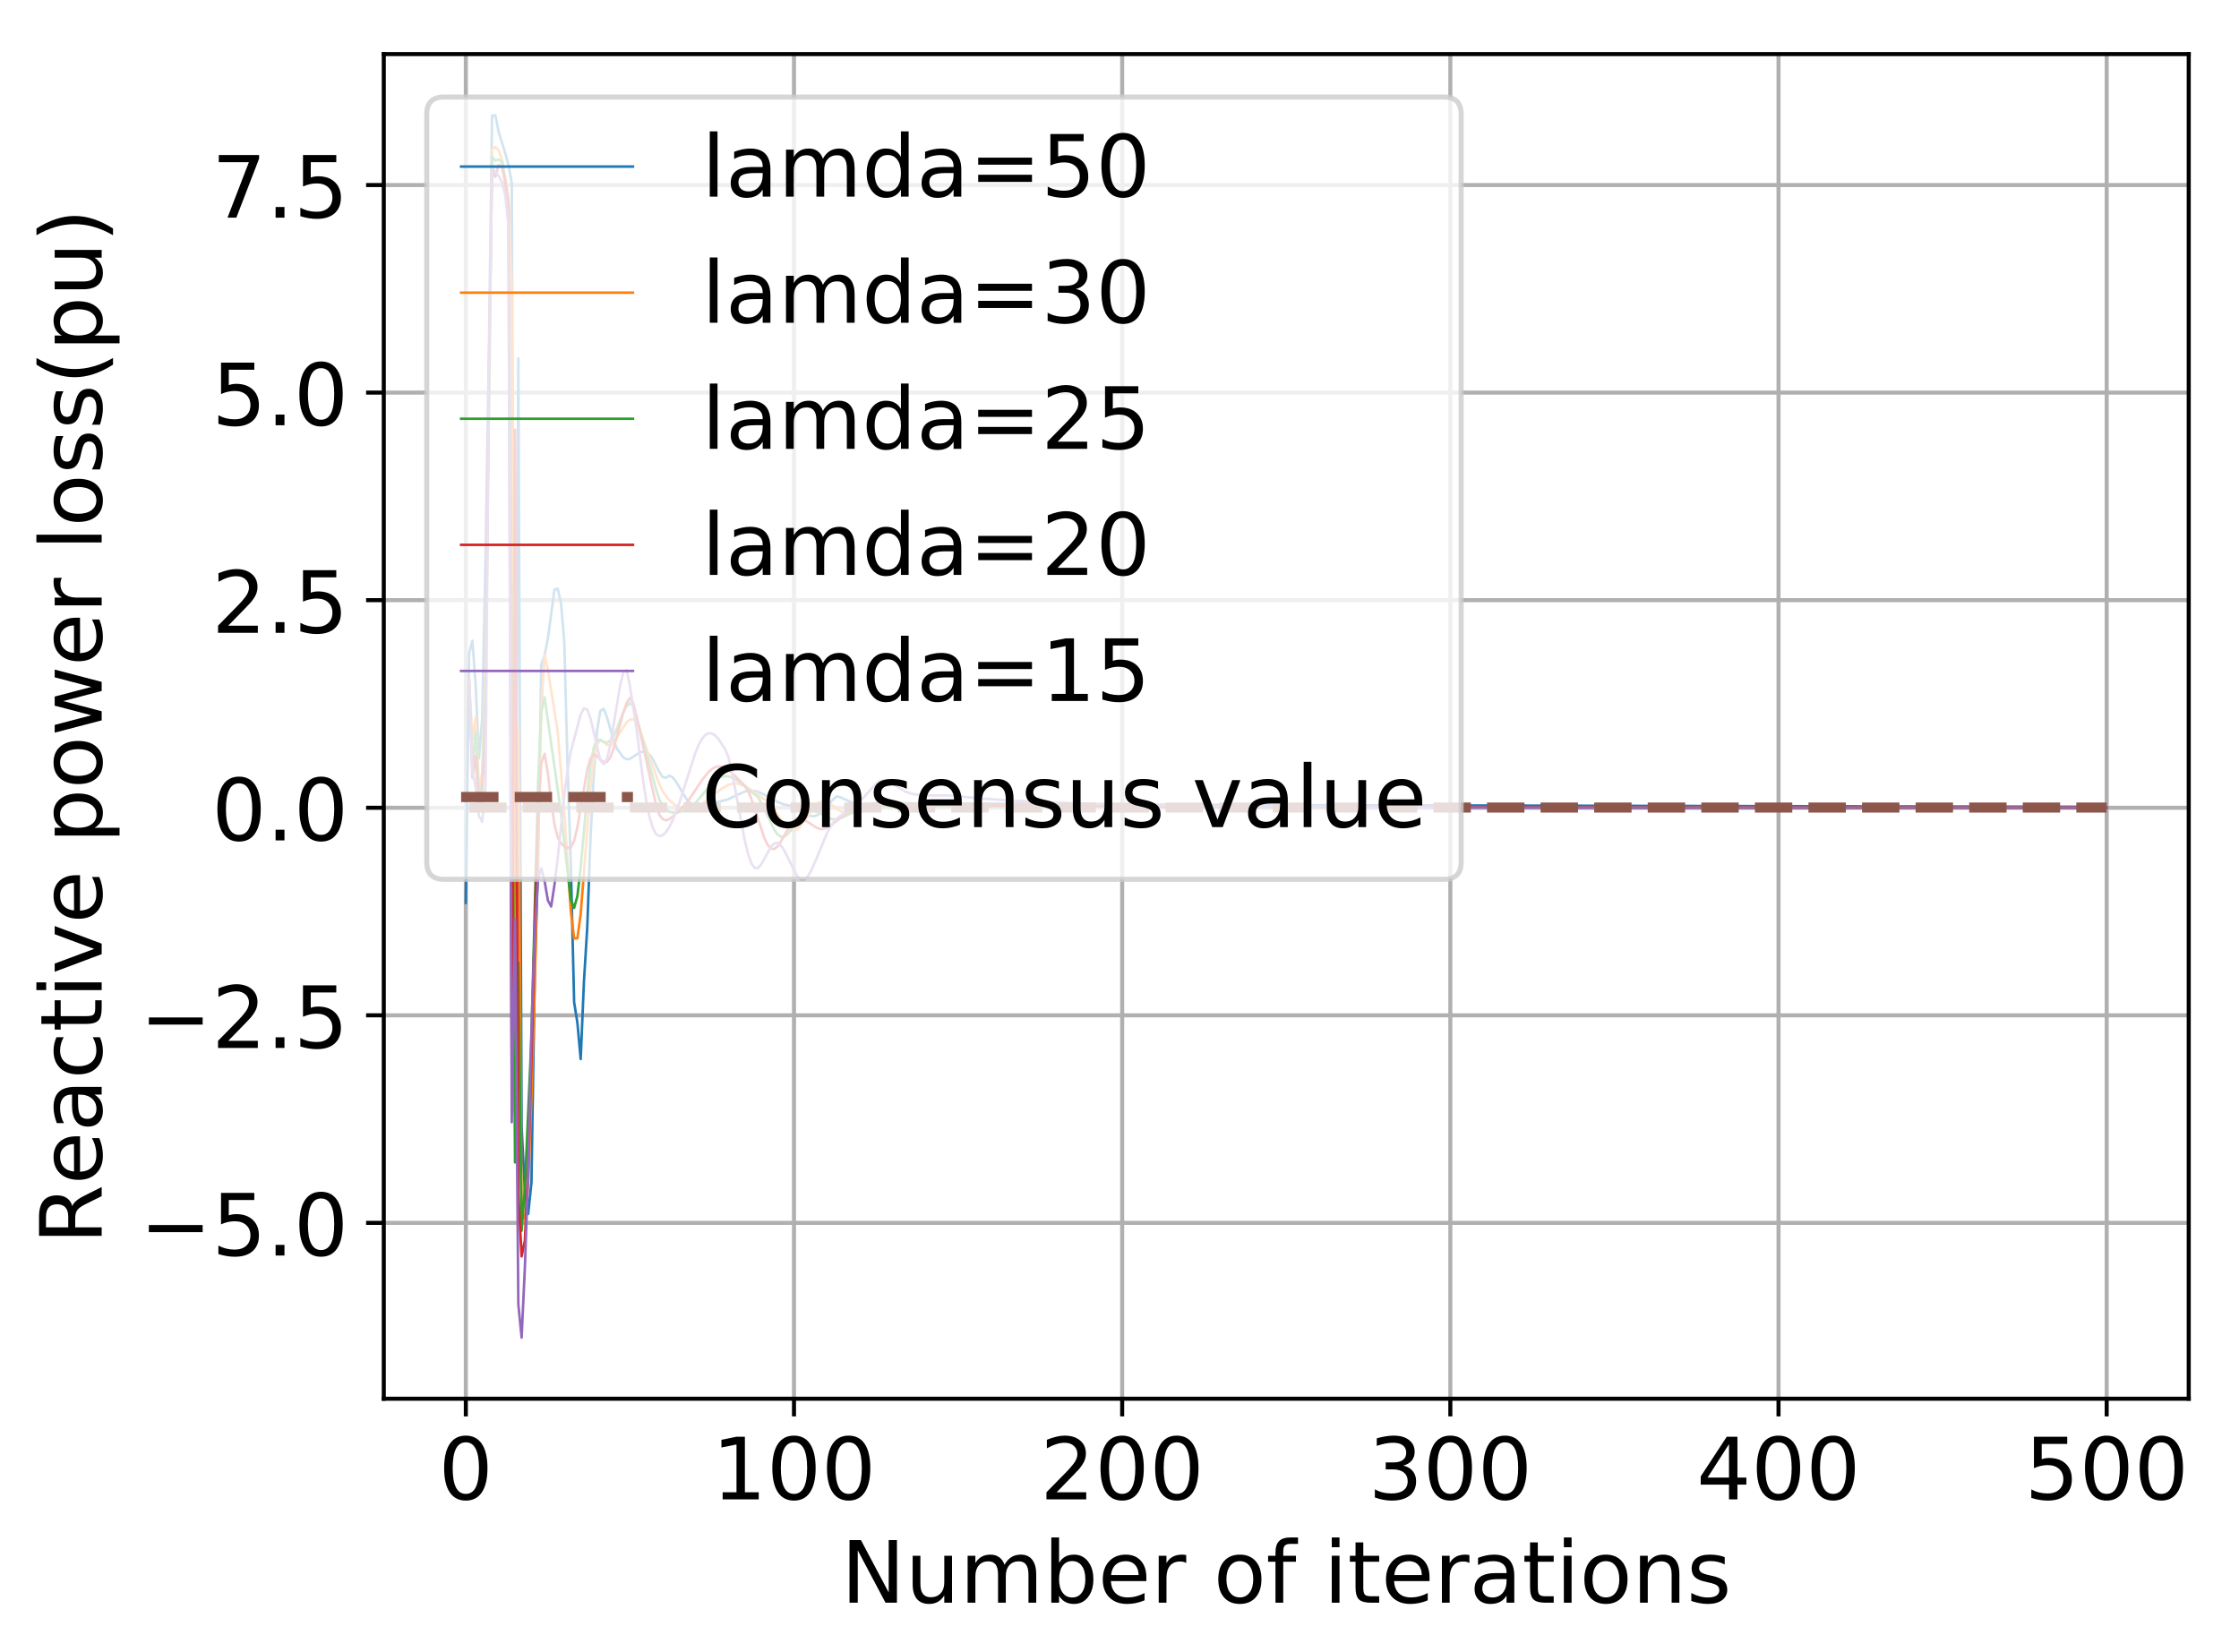 <?xml version="1.0" encoding="utf-8" standalone="no"?>
<!DOCTYPE svg PUBLIC "-//W3C//DTD SVG 1.1//EN"
  "http://www.w3.org/Graphics/SVG/1.1/DTD/svg11.dtd">
<!-- Created with matplotlib (http://matplotlib.org/) -->
<svg height="327pt" version="1.1" viewBox="0 0 443 327" width="443pt" xmlns="http://www.w3.org/2000/svg" xmlns:xlink="http://www.w3.org/1999/xlink">
 <defs>
  <style type="text/css">
*{stroke-linecap:butt;stroke-linejoin:round;}
  </style>
 </defs>
 <g id="figure_1">
  <g id="patch_1">
   <path d="M 0 327.918 
L 443.754 327.918 
L 443.754 0 
L 0 0 
z
" style="fill:#ffffff;"/>
  </g>
  <g id="axes_1">
   <g id="patch_2">
    <path d="M 75.934 276.812 
L 433.054 276.812 
L 433.054 10.7 
L 75.934 10.7 
z
" style="fill:#ffffff;"/>
   </g>
   <g id="matplotlib.axis_1">
    <g id="xtick_1">
     <g id="line2d_1">
      <path clip-path="url(#p18cb049645)" d="M 92.166 276.812 
L 92.166 10.7 
" style="fill:none;stroke:#b0b0b0;stroke-linecap:square;stroke-width:0.8;"/>
     </g>
     <g id="line2d_2">
      <defs>
       <path d="M 0 0 
L 0 3.5 
" id="mfa9dd28d68" style="stroke:#000000;stroke-width:0.8;"/>
      </defs>
      <g>
       <use style="stroke:#000000;stroke-width:0.8;" x="92.166" xlink:href="#mfa9dd28d68" y="276.812"/>
      </g>
     </g>
     <g id="text_1">
      <!-- 0 -->
      <defs>
       <path d="M 31.781 66.406 
Q 24.172 66.406 20.328 58.906 
Q 16.5 51.422 16.5 36.375 
Q 16.5 21.391 20.328 13.891 
Q 24.172 6.391 31.781 6.391 
Q 39.453 6.391 43.281 13.891 
Q 47.125 21.391 47.125 36.375 
Q 47.125 51.422 43.281 58.906 
Q 39.453 66.406 31.781 66.406 
z
M 31.781 74.219 
Q 44.047 74.219 50.516 64.516 
Q 56.984 54.828 56.984 36.375 
Q 56.984 17.969 50.516 8.266 
Q 44.047 -1.422 31.781 -1.422 
Q 19.531 -1.422 13.062 8.266 
Q 6.594 17.969 6.594 36.375 
Q 6.594 54.828 13.062 64.516 
Q 19.531 74.219 31.781 74.219 
z
" id="DejaVuSans-30"/>
      </defs>
      <g transform="translate(86.758 296.729)scale(0.17 -0.17)">
       <use xlink:href="#DejaVuSans-30"/>
      </g>
     </g>
    </g>
    <g id="xtick_2">
     <g id="line2d_3">
      <path clip-path="url(#p18cb049645)" d="M 157.097 276.812 
L 157.097 10.7 
" style="fill:none;stroke:#b0b0b0;stroke-linecap:square;stroke-width:0.8;"/>
     </g>
     <g id="line2d_4">
      <g>
       <use style="stroke:#000000;stroke-width:0.8;" x="157.097" xlink:href="#mfa9dd28d68" y="276.812"/>
      </g>
     </g>
     <g id="text_2">
      <!-- 100 -->
      <defs>
       <path d="M 12.406 8.297 
L 28.516 8.297 
L 28.516 63.922 
L 10.984 60.406 
L 10.984 69.391 
L 28.422 72.906 
L 38.281 72.906 
L 38.281 8.297 
L 54.391 8.297 
L 54.391 0 
L 12.406 0 
z
" id="DejaVuSans-31"/>
      </defs>
      <g transform="translate(140.873 296.729)scale(0.17 -0.17)">
       <use xlink:href="#DejaVuSans-31"/>
       <use x="63.623" xlink:href="#DejaVuSans-30"/>
       <use x="127.246" xlink:href="#DejaVuSans-30"/>
      </g>
     </g>
    </g>
    <g id="xtick_3">
     <g id="line2d_5">
      <path clip-path="url(#p18cb049645)" d="M 222.028 276.812 
L 222.028 10.7 
" style="fill:none;stroke:#b0b0b0;stroke-linecap:square;stroke-width:0.8;"/>
     </g>
     <g id="line2d_6">
      <g>
       <use style="stroke:#000000;stroke-width:0.8;" x="222.028" xlink:href="#mfa9dd28d68" y="276.812"/>
      </g>
     </g>
     <g id="text_3">
      <!-- 200 -->
      <defs>
       <path d="M 19.188 8.297 
L 53.609 8.297 
L 53.609 0 
L 7.328 0 
L 7.328 8.297 
Q 12.938 14.109 22.625 23.891 
Q 32.328 33.688 34.812 36.531 
Q 39.547 41.844 41.422 45.531 
Q 43.312 49.219 43.312 52.781 
Q 43.312 58.594 39.234 62.25 
Q 35.156 65.922 28.609 65.922 
Q 23.969 65.922 18.812 64.312 
Q 13.672 62.703 7.812 59.422 
L 7.812 69.391 
Q 13.766 71.781 18.938 73 
Q 24.125 74.219 28.422 74.219 
Q 39.75 74.219 46.484 68.547 
Q 53.219 62.891 53.219 53.422 
Q 53.219 48.922 51.531 44.891 
Q 49.859 40.875 45.406 35.406 
Q 44.188 33.984 37.641 27.219 
Q 31.109 20.453 19.188 8.297 
z
" id="DejaVuSans-32"/>
      </defs>
      <g transform="translate(205.804 296.729)scale(0.17 -0.17)">
       <use xlink:href="#DejaVuSans-32"/>
       <use x="63.623" xlink:href="#DejaVuSans-30"/>
       <use x="127.246" xlink:href="#DejaVuSans-30"/>
      </g>
     </g>
    </g>
    <g id="xtick_4">
     <g id="line2d_7">
      <path clip-path="url(#p18cb049645)" d="M 286.959 276.812 
L 286.959 10.7 
" style="fill:none;stroke:#b0b0b0;stroke-linecap:square;stroke-width:0.8;"/>
     </g>
     <g id="line2d_8">
      <g>
       <use style="stroke:#000000;stroke-width:0.8;" x="286.959" xlink:href="#mfa9dd28d68" y="276.812"/>
      </g>
     </g>
     <g id="text_4">
      <!-- 300 -->
      <defs>
       <path d="M 40.578 39.312 
Q 47.656 37.797 51.625 33 
Q 55.609 28.219 55.609 21.188 
Q 55.609 10.406 48.188 4.484 
Q 40.766 -1.422 27.094 -1.422 
Q 22.516 -1.422 17.656 -0.516 
Q 12.797 0.391 7.625 2.203 
L 7.625 11.719 
Q 11.719 9.328 16.594 8.109 
Q 21.484 6.891 26.812 6.891 
Q 36.078 6.891 40.938 10.547 
Q 45.797 14.203 45.797 21.188 
Q 45.797 27.641 41.281 31.266 
Q 36.766 34.906 28.719 34.906 
L 20.219 34.906 
L 20.219 43.016 
L 29.109 43.016 
Q 36.375 43.016 40.234 45.922 
Q 44.094 48.828 44.094 54.297 
Q 44.094 59.906 40.109 62.906 
Q 36.141 65.922 28.719 65.922 
Q 24.656 65.922 20.016 65.031 
Q 15.375 64.156 9.812 62.312 
L 9.812 71.094 
Q 15.438 72.656 20.344 73.438 
Q 25.25 74.219 29.594 74.219 
Q 40.828 74.219 47.359 69.109 
Q 53.906 64.016 53.906 55.328 
Q 53.906 49.266 50.438 45.094 
Q 46.969 40.922 40.578 39.312 
z
" id="DejaVuSans-33"/>
      </defs>
      <g transform="translate(270.735 296.729)scale(0.17 -0.17)">
       <use xlink:href="#DejaVuSans-33"/>
       <use x="63.623" xlink:href="#DejaVuSans-30"/>
       <use x="127.246" xlink:href="#DejaVuSans-30"/>
      </g>
     </g>
    </g>
    <g id="xtick_5">
     <g id="line2d_9">
      <path clip-path="url(#p18cb049645)" d="M 351.89 276.812 
L 351.89 10.7 
" style="fill:none;stroke:#b0b0b0;stroke-linecap:square;stroke-width:0.8;"/>
     </g>
     <g id="line2d_10">
      <g>
       <use style="stroke:#000000;stroke-width:0.8;" x="351.89" xlink:href="#mfa9dd28d68" y="276.812"/>
      </g>
     </g>
     <g id="text_5">
      <!-- 400 -->
      <defs>
       <path d="M 37.797 64.312 
L 12.891 25.391 
L 37.797 25.391 
z
M 35.203 72.906 
L 47.609 72.906 
L 47.609 25.391 
L 58.016 25.391 
L 58.016 17.188 
L 47.609 17.188 
L 47.609 0 
L 37.797 0 
L 37.797 17.188 
L 4.891 17.188 
L 4.891 26.703 
z
" id="DejaVuSans-34"/>
      </defs>
      <g transform="translate(335.666 296.729)scale(0.17 -0.17)">
       <use xlink:href="#DejaVuSans-34"/>
       <use x="63.623" xlink:href="#DejaVuSans-30"/>
       <use x="127.246" xlink:href="#DejaVuSans-30"/>
      </g>
     </g>
    </g>
    <g id="xtick_6">
     <g id="line2d_11">
      <path clip-path="url(#p18cb049645)" d="M 416.821 276.812 
L 416.821 10.7 
" style="fill:none;stroke:#b0b0b0;stroke-linecap:square;stroke-width:0.8;"/>
     </g>
     <g id="line2d_12">
      <g>
       <use style="stroke:#000000;stroke-width:0.8;" x="416.821" xlink:href="#mfa9dd28d68" y="276.812"/>
      </g>
     </g>
     <g id="text_6">
      <!-- 500 -->
      <defs>
       <path d="M 10.797 72.906 
L 49.516 72.906 
L 49.516 64.594 
L 19.828 64.594 
L 19.828 46.734 
Q 21.969 47.469 24.109 47.828 
Q 26.266 48.188 28.422 48.188 
Q 40.625 48.188 47.75 41.5 
Q 54.891 34.812 54.891 23.391 
Q 54.891 11.625 47.562 5.094 
Q 40.234 -1.422 26.906 -1.422 
Q 22.312 -1.422 17.547 -0.641 
Q 12.797 0.141 7.719 1.703 
L 7.719 11.625 
Q 12.109 9.234 16.797 8.062 
Q 21.484 6.891 26.703 6.891 
Q 35.156 6.891 40.078 11.328 
Q 45.016 15.766 45.016 23.391 
Q 45.016 31 40.078 35.438 
Q 35.156 39.891 26.703 39.891 
Q 22.75 39.891 18.812 39.016 
Q 14.891 38.141 10.797 36.281 
z
" id="DejaVuSans-35"/>
      </defs>
      <g transform="translate(400.596 296.729)scale(0.17 -0.17)">
       <use xlink:href="#DejaVuSans-35"/>
       <use x="63.623" xlink:href="#DejaVuSans-30"/>
       <use x="127.246" xlink:href="#DejaVuSans-30"/>
      </g>
     </g>
    </g>
    <g id="text_7">
     <!-- Number of iterations -->
     <defs>
      <path d="M 9.812 72.906 
L 23.094 72.906 
L 55.422 11.922 
L 55.422 72.906 
L 64.984 72.906 
L 64.984 0 
L 51.703 0 
L 19.391 60.984 
L 19.391 0 
L 9.812 0 
z
" id="DejaVuSans-4e"/>
      <path d="M 8.5 21.578 
L 8.5 54.688 
L 17.484 54.688 
L 17.484 21.922 
Q 17.484 14.156 20.5 10.266 
Q 23.531 6.391 29.594 6.391 
Q 36.859 6.391 41.078 11.031 
Q 45.312 15.672 45.312 23.688 
L 45.312 54.688 
L 54.297 54.688 
L 54.297 0 
L 45.312 0 
L 45.312 8.406 
Q 42.047 3.422 37.719 1 
Q 33.406 -1.422 27.688 -1.422 
Q 18.266 -1.422 13.375 4.438 
Q 8.5 10.297 8.5 21.578 
z
M 31.109 56 
z
" id="DejaVuSans-75"/>
      <path d="M 52 44.188 
Q 55.375 50.25 60.062 53.125 
Q 64.75 56 71.094 56 
Q 79.641 56 84.281 50.016 
Q 88.922 44.047 88.922 33.016 
L 88.922 0 
L 79.891 0 
L 79.891 32.719 
Q 79.891 40.578 77.094 44.375 
Q 74.312 48.188 68.609 48.188 
Q 61.625 48.188 57.562 43.547 
Q 53.516 38.922 53.516 30.906 
L 53.516 0 
L 44.484 0 
L 44.484 32.719 
Q 44.484 40.625 41.703 44.406 
Q 38.922 48.188 33.109 48.188 
Q 26.219 48.188 22.156 43.531 
Q 18.109 38.875 18.109 30.906 
L 18.109 0 
L 9.078 0 
L 9.078 54.688 
L 18.109 54.688 
L 18.109 46.188 
Q 21.188 51.219 25.484 53.609 
Q 29.781 56 35.688 56 
Q 41.656 56 45.828 52.969 
Q 50 49.953 52 44.188 
z
" id="DejaVuSans-6d"/>
      <path d="M 48.688 27.297 
Q 48.688 37.203 44.609 42.844 
Q 40.531 48.484 33.406 48.484 
Q 26.266 48.484 22.188 42.844 
Q 18.109 37.203 18.109 27.297 
Q 18.109 17.391 22.188 11.75 
Q 26.266 6.109 33.406 6.109 
Q 40.531 6.109 44.609 11.75 
Q 48.688 17.391 48.688 27.297 
z
M 18.109 46.391 
Q 20.953 51.266 25.266 53.625 
Q 29.594 56 35.594 56 
Q 45.562 56 51.781 48.094 
Q 58.016 40.188 58.016 27.297 
Q 58.016 14.406 51.781 6.484 
Q 45.562 -1.422 35.594 -1.422 
Q 29.594 -1.422 25.266 0.953 
Q 20.953 3.328 18.109 8.203 
L 18.109 0 
L 9.078 0 
L 9.078 75.984 
L 18.109 75.984 
z
" id="DejaVuSans-62"/>
      <path d="M 56.203 29.594 
L 56.203 25.203 
L 14.891 25.203 
Q 15.484 15.922 20.484 11.062 
Q 25.484 6.203 34.422 6.203 
Q 39.594 6.203 44.453 7.469 
Q 49.312 8.734 54.109 11.281 
L 54.109 2.781 
Q 49.266 0.734 44.188 -0.344 
Q 39.109 -1.422 33.891 -1.422 
Q 20.797 -1.422 13.156 6.188 
Q 5.516 13.812 5.516 26.812 
Q 5.516 40.234 12.766 48.109 
Q 20.016 56 32.328 56 
Q 43.359 56 49.781 48.891 
Q 56.203 41.797 56.203 29.594 
z
M 47.219 32.234 
Q 47.125 39.594 43.094 43.984 
Q 39.062 48.391 32.422 48.391 
Q 24.906 48.391 20.391 44.141 
Q 15.875 39.891 15.188 32.172 
z
" id="DejaVuSans-65"/>
      <path d="M 41.109 46.297 
Q 39.594 47.172 37.812 47.578 
Q 36.031 48 33.891 48 
Q 26.266 48 22.188 43.047 
Q 18.109 38.094 18.109 28.812 
L 18.109 0 
L 9.078 0 
L 9.078 54.688 
L 18.109 54.688 
L 18.109 46.188 
Q 20.953 51.172 25.484 53.578 
Q 30.031 56 36.531 56 
Q 37.453 56 38.578 55.875 
Q 39.703 55.766 41.062 55.516 
z
" id="DejaVuSans-72"/>
      <path id="DejaVuSans-20"/>
      <path d="M 30.609 48.391 
Q 23.391 48.391 19.188 42.75 
Q 14.984 37.109 14.984 27.297 
Q 14.984 17.484 19.156 11.844 
Q 23.344 6.203 30.609 6.203 
Q 37.797 6.203 41.984 11.859 
Q 46.188 17.531 46.188 27.297 
Q 46.188 37.016 41.984 42.703 
Q 37.797 48.391 30.609 48.391 
z
M 30.609 56 
Q 42.328 56 49.016 48.375 
Q 55.719 40.766 55.719 27.297 
Q 55.719 13.875 49.016 6.219 
Q 42.328 -1.422 30.609 -1.422 
Q 18.844 -1.422 12.172 6.219 
Q 5.516 13.875 5.516 27.297 
Q 5.516 40.766 12.172 48.375 
Q 18.844 56 30.609 56 
z
" id="DejaVuSans-6f"/>
      <path d="M 37.109 75.984 
L 37.109 68.5 
L 28.516 68.5 
Q 23.688 68.5 21.797 66.547 
Q 19.922 64.594 19.922 59.516 
L 19.922 54.688 
L 34.719 54.688 
L 34.719 47.703 
L 19.922 47.703 
L 19.922 0 
L 10.891 0 
L 10.891 47.703 
L 2.297 47.703 
L 2.297 54.688 
L 10.891 54.688 
L 10.891 58.5 
Q 10.891 67.625 15.141 71.797 
Q 19.391 75.984 28.609 75.984 
z
" id="DejaVuSans-66"/>
      <path d="M 9.422 54.688 
L 18.406 54.688 
L 18.406 0 
L 9.422 0 
z
M 9.422 75.984 
L 18.406 75.984 
L 18.406 64.594 
L 9.422 64.594 
z
" id="DejaVuSans-69"/>
      <path d="M 18.312 70.219 
L 18.312 54.688 
L 36.812 54.688 
L 36.812 47.703 
L 18.312 47.703 
L 18.312 18.016 
Q 18.312 11.328 20.141 9.422 
Q 21.969 7.516 27.594 7.516 
L 36.812 7.516 
L 36.812 0 
L 27.594 0 
Q 17.188 0 13.234 3.875 
Q 9.281 7.766 9.281 18.016 
L 9.281 47.703 
L 2.688 47.703 
L 2.688 54.688 
L 9.281 54.688 
L 9.281 70.219 
z
" id="DejaVuSans-74"/>
      <path d="M 34.281 27.484 
Q 23.391 27.484 19.188 25 
Q 14.984 22.516 14.984 16.5 
Q 14.984 11.719 18.141 8.906 
Q 21.297 6.109 26.703 6.109 
Q 34.188 6.109 38.703 11.406 
Q 43.219 16.703 43.219 25.484 
L 43.219 27.484 
z
M 52.203 31.203 
L 52.203 0 
L 43.219 0 
L 43.219 8.297 
Q 40.141 3.328 35.547 0.953 
Q 30.953 -1.422 24.312 -1.422 
Q 15.922 -1.422 10.953 3.297 
Q 6 8.016 6 15.922 
Q 6 25.141 12.172 29.828 
Q 18.359 34.516 30.609 34.516 
L 43.219 34.516 
L 43.219 35.406 
Q 43.219 41.609 39.141 45 
Q 35.062 48.391 27.688 48.391 
Q 23 48.391 18.547 47.266 
Q 14.109 46.141 10.016 43.891 
L 10.016 52.203 
Q 14.938 54.109 19.578 55.047 
Q 24.219 56 28.609 56 
Q 40.484 56 46.344 49.844 
Q 52.203 43.703 52.203 31.203 
z
" id="DejaVuSans-61"/>
      <path d="M 54.891 33.016 
L 54.891 0 
L 45.906 0 
L 45.906 32.719 
Q 45.906 40.484 42.875 44.328 
Q 39.844 48.188 33.797 48.188 
Q 26.516 48.188 22.312 43.547 
Q 18.109 38.922 18.109 30.906 
L 18.109 0 
L 9.078 0 
L 9.078 54.688 
L 18.109 54.688 
L 18.109 46.188 
Q 21.344 51.125 25.703 53.562 
Q 30.078 56 35.797 56 
Q 45.219 56 50.047 50.172 
Q 54.891 44.344 54.891 33.016 
z
" id="DejaVuSans-6e"/>
      <path d="M 44.281 53.078 
L 44.281 44.578 
Q 40.484 46.531 36.375 47.5 
Q 32.281 48.484 27.875 48.484 
Q 21.188 48.484 17.844 46.438 
Q 14.5 44.391 14.5 40.281 
Q 14.5 37.156 16.891 35.375 
Q 19.281 33.594 26.516 31.984 
L 29.594 31.297 
Q 39.156 29.25 43.188 25.516 
Q 47.219 21.781 47.219 15.094 
Q 47.219 7.469 41.188 3.016 
Q 35.156 -1.422 24.609 -1.422 
Q 20.219 -1.422 15.453 -0.562 
Q 10.688 0.297 5.422 2 
L 5.422 11.281 
Q 10.406 8.688 15.234 7.391 
Q 20.062 6.109 24.812 6.109 
Q 31.156 6.109 34.562 8.281 
Q 37.984 10.453 37.984 14.406 
Q 37.984 18.062 35.516 20.016 
Q 33.062 21.969 24.703 23.781 
L 21.578 24.516 
Q 13.234 26.266 9.516 29.906 
Q 5.812 33.547 5.812 39.891 
Q 5.812 47.609 11.281 51.797 
Q 16.75 56 26.812 56 
Q 31.781 56 36.172 55.266 
Q 40.578 54.547 44.281 53.078 
z
" id="DejaVuSans-73"/>
     </defs>
     <g transform="translate(166.415 317.182)scale(0.17 -0.17)">
      <use xlink:href="#DejaVuSans-4e"/>
      <use x="74.805" xlink:href="#DejaVuSans-75"/>
      <use x="138.184" xlink:href="#DejaVuSans-6d"/>
      <use x="235.596" xlink:href="#DejaVuSans-62"/>
      <use x="299.072" xlink:href="#DejaVuSans-65"/>
      <use x="360.596" xlink:href="#DejaVuSans-72"/>
      <use x="401.709" xlink:href="#DejaVuSans-20"/>
      <use x="433.496" xlink:href="#DejaVuSans-6f"/>
      <use x="494.678" xlink:href="#DejaVuSans-66"/>
      <use x="529.883" xlink:href="#DejaVuSans-20"/>
      <use x="561.67" xlink:href="#DejaVuSans-69"/>
      <use x="589.453" xlink:href="#DejaVuSans-74"/>
      <use x="628.662" xlink:href="#DejaVuSans-65"/>
      <use x="690.186" xlink:href="#DejaVuSans-72"/>
      <use x="731.299" xlink:href="#DejaVuSans-61"/>
      <use x="792.578" xlink:href="#DejaVuSans-74"/>
      <use x="831.787" xlink:href="#DejaVuSans-69"/>
      <use x="859.57" xlink:href="#DejaVuSans-6f"/>
      <use x="920.752" xlink:href="#DejaVuSans-6e"/>
      <use x="984.131" xlink:href="#DejaVuSans-73"/>
     </g>
    </g>
   </g>
   <g id="matplotlib.axis_2">
    <g id="ytick_1">
     <g id="line2d_13">
      <path clip-path="url(#p18cb049645)" d="M 75.934 242.011 
L 433.054 242.011 
" style="fill:none;stroke:#b0b0b0;stroke-linecap:square;stroke-width:0.8;"/>
     </g>
     <g id="line2d_14">
      <defs>
       <path d="M 0 0 
L -3.5 0 
" id="m936196deea" style="stroke:#000000;stroke-width:0.8;"/>
      </defs>
      <g>
       <use style="stroke:#000000;stroke-width:0.8;" x="75.934" xlink:href="#m936196deea" y="242.011"/>
      </g>
     </g>
     <g id="text_8">
      <!-- −5.0 -->
      <defs>
       <path d="M 10.594 35.5 
L 73.188 35.5 
L 73.188 27.203 
L 10.594 27.203 
z
" id="DejaVuSans-2212"/>
       <path d="M 10.688 12.406 
L 21 12.406 
L 21 0 
L 10.688 0 
z
" id="DejaVuSans-2e"/>
      </defs>
      <g transform="translate(27.653 248.47)scale(0.17 -0.17)">
       <use xlink:href="#DejaVuSans-2212"/>
       <use x="83.789" xlink:href="#DejaVuSans-35"/>
       <use x="147.412" xlink:href="#DejaVuSans-2e"/>
       <use x="179.199" xlink:href="#DejaVuSans-30"/>
      </g>
     </g>
    </g>
    <g id="ytick_2">
     <g id="line2d_15">
      <path clip-path="url(#p18cb049645)" d="M 75.934 200.932 
L 433.054 200.932 
" style="fill:none;stroke:#b0b0b0;stroke-linecap:square;stroke-width:0.8;"/>
     </g>
     <g id="line2d_16">
      <g>
       <use style="stroke:#000000;stroke-width:0.8;" x="75.934" xlink:href="#m936196deea" y="200.932"/>
      </g>
     </g>
     <g id="text_9">
      <!-- −2.5 -->
      <g transform="translate(27.653 207.391)scale(0.17 -0.17)">
       <use xlink:href="#DejaVuSans-2212"/>
       <use x="83.789" xlink:href="#DejaVuSans-32"/>
       <use x="147.412" xlink:href="#DejaVuSans-2e"/>
       <use x="179.199" xlink:href="#DejaVuSans-35"/>
      </g>
     </g>
    </g>
    <g id="ytick_3">
     <g id="line2d_17">
      <path clip-path="url(#p18cb049645)" d="M 75.934 159.854 
L 433.054 159.854 
" style="fill:none;stroke:#b0b0b0;stroke-linecap:square;stroke-width:0.8;"/>
     </g>
     <g id="line2d_18">
      <g>
       <use style="stroke:#000000;stroke-width:0.8;" x="75.934" xlink:href="#m936196deea" y="159.854"/>
      </g>
     </g>
     <g id="text_10">
      <!-- 0.0 -->
      <g transform="translate(41.898 166.313)scale(0.17 -0.17)">
       <use xlink:href="#DejaVuSans-30"/>
       <use x="63.623" xlink:href="#DejaVuSans-2e"/>
       <use x="95.41" xlink:href="#DejaVuSans-30"/>
      </g>
     </g>
    </g>
    <g id="ytick_4">
     <g id="line2d_19">
      <path clip-path="url(#p18cb049645)" d="M 75.934 118.775 
L 433.054 118.775 
" style="fill:none;stroke:#b0b0b0;stroke-linecap:square;stroke-width:0.8;"/>
     </g>
     <g id="line2d_20">
      <g>
       <use style="stroke:#000000;stroke-width:0.8;" x="75.934" xlink:href="#m936196deea" y="118.775"/>
      </g>
     </g>
     <g id="text_11">
      <!-- 2.5 -->
      <g transform="translate(41.898 125.234)scale(0.17 -0.17)">
       <use xlink:href="#DejaVuSans-32"/>
       <use x="63.623" xlink:href="#DejaVuSans-2e"/>
       <use x="95.41" xlink:href="#DejaVuSans-35"/>
      </g>
     </g>
    </g>
    <g id="ytick_5">
     <g id="line2d_21">
      <path clip-path="url(#p18cb049645)" d="M 75.934 77.697 
L 433.054 77.697 
" style="fill:none;stroke:#b0b0b0;stroke-linecap:square;stroke-width:0.8;"/>
     </g>
     <g id="line2d_22">
      <g>
       <use style="stroke:#000000;stroke-width:0.8;" x="75.934" xlink:href="#m936196deea" y="77.697"/>
      </g>
     </g>
     <g id="text_12">
      <!-- 5.0 -->
      <g transform="translate(41.898 84.155)scale(0.17 -0.17)">
       <use xlink:href="#DejaVuSans-35"/>
       <use x="63.623" xlink:href="#DejaVuSans-2e"/>
       <use x="95.41" xlink:href="#DejaVuSans-30"/>
      </g>
     </g>
    </g>
    <g id="ytick_6">
     <g id="line2d_23">
      <path clip-path="url(#p18cb049645)" d="M 75.934 36.618 
L 433.054 36.618 
" style="fill:none;stroke:#b0b0b0;stroke-linecap:square;stroke-width:0.8;"/>
     </g>
     <g id="line2d_24">
      <g>
       <use style="stroke:#000000;stroke-width:0.8;" x="75.934" xlink:href="#m936196deea" y="36.618"/>
      </g>
     </g>
     <g id="text_13">
      <!-- 7.5 -->
      <defs>
       <path d="M 8.203 72.906 
L 55.078 72.906 
L 55.078 68.703 
L 28.609 0 
L 18.312 0 
L 43.219 64.594 
L 8.203 64.594 
z
" id="DejaVuSans-37"/>
      </defs>
      <g transform="translate(41.898 43.077)scale(0.17 -0.17)">
       <use xlink:href="#DejaVuSans-37"/>
       <use x="63.623" xlink:href="#DejaVuSans-2e"/>
       <use x="95.41" xlink:href="#DejaVuSans-35"/>
      </g>
     </g>
    </g>
    <g id="text_14">
     <!-- Reactive power loss(pu) -->
     <defs>
      <path d="M 44.391 34.188 
Q 47.562 33.109 50.562 29.594 
Q 53.562 26.078 56.594 19.922 
L 66.609 0 
L 56 0 
L 46.688 18.703 
Q 43.062 26.031 39.672 28.422 
Q 36.281 30.812 30.422 30.812 
L 19.672 30.812 
L 19.672 0 
L 9.812 0 
L 9.812 72.906 
L 32.078 72.906 
Q 44.578 72.906 50.734 67.672 
Q 56.891 62.453 56.891 51.906 
Q 56.891 45.016 53.688 40.469 
Q 50.484 35.938 44.391 34.188 
z
M 19.672 64.797 
L 19.672 38.922 
L 32.078 38.922 
Q 39.203 38.922 42.844 42.219 
Q 46.484 45.516 46.484 51.906 
Q 46.484 58.297 42.844 61.547 
Q 39.203 64.797 32.078 64.797 
z
" id="DejaVuSans-52"/>
      <path d="M 48.781 52.594 
L 48.781 44.188 
Q 44.969 46.297 41.141 47.344 
Q 37.312 48.391 33.406 48.391 
Q 24.656 48.391 19.812 42.844 
Q 14.984 37.312 14.984 27.297 
Q 14.984 17.281 19.812 11.734 
Q 24.656 6.203 33.406 6.203 
Q 37.312 6.203 41.141 7.25 
Q 44.969 8.297 48.781 10.406 
L 48.781 2.094 
Q 45.016 0.344 40.984 -0.531 
Q 36.969 -1.422 32.422 -1.422 
Q 20.062 -1.422 12.781 6.344 
Q 5.516 14.109 5.516 27.297 
Q 5.516 40.672 12.859 48.328 
Q 20.219 56 33.016 56 
Q 37.156 56 41.109 55.141 
Q 45.062 54.297 48.781 52.594 
z
" id="DejaVuSans-63"/>
      <path d="M 2.984 54.688 
L 12.5 54.688 
L 29.594 8.797 
L 46.688 54.688 
L 56.203 54.688 
L 35.688 0 
L 23.484 0 
z
" id="DejaVuSans-76"/>
      <path d="M 18.109 8.203 
L 18.109 -20.797 
L 9.078 -20.797 
L 9.078 54.688 
L 18.109 54.688 
L 18.109 46.391 
Q 20.953 51.266 25.266 53.625 
Q 29.594 56 35.594 56 
Q 45.562 56 51.781 48.094 
Q 58.016 40.188 58.016 27.297 
Q 58.016 14.406 51.781 6.484 
Q 45.562 -1.422 35.594 -1.422 
Q 29.594 -1.422 25.266 0.953 
Q 20.953 3.328 18.109 8.203 
z
M 48.688 27.297 
Q 48.688 37.203 44.609 42.844 
Q 40.531 48.484 33.406 48.484 
Q 26.266 48.484 22.188 42.844 
Q 18.109 37.203 18.109 27.297 
Q 18.109 17.391 22.188 11.75 
Q 26.266 6.109 33.406 6.109 
Q 40.531 6.109 44.609 11.75 
Q 48.688 17.391 48.688 27.297 
z
" id="DejaVuSans-70"/>
      <path d="M 4.203 54.688 
L 13.188 54.688 
L 24.422 12.016 
L 35.594 54.688 
L 46.188 54.688 
L 57.422 12.016 
L 68.609 54.688 
L 77.594 54.688 
L 63.281 0 
L 52.688 0 
L 40.922 44.828 
L 29.109 0 
L 18.5 0 
z
" id="DejaVuSans-77"/>
      <path d="M 9.422 75.984 
L 18.406 75.984 
L 18.406 0 
L 9.422 0 
z
" id="DejaVuSans-6c"/>
      <path d="M 31 75.875 
Q 24.469 64.656 21.281 53.656 
Q 18.109 42.672 18.109 31.391 
Q 18.109 20.125 21.312 9.062 
Q 24.516 -2 31 -13.188 
L 23.188 -13.188 
Q 15.875 -1.703 12.234 9.375 
Q 8.594 20.453 8.594 31.391 
Q 8.594 42.281 12.203 53.312 
Q 15.828 64.359 23.188 75.875 
z
" id="DejaVuSans-28"/>
      <path d="M 8.016 75.875 
L 15.828 75.875 
Q 23.141 64.359 26.781 53.312 
Q 30.422 42.281 30.422 31.391 
Q 30.422 20.453 26.781 9.375 
Q 23.141 -1.703 15.828 -13.188 
L 8.016 -13.188 
Q 14.5 -2 17.703 9.062 
Q 20.906 20.125 20.906 31.391 
Q 20.906 42.672 17.703 53.656 
Q 14.5 64.656 8.016 75.875 
z
" id="DejaVuSans-29"/>
     </defs>
     <g transform="translate(20.117 246.234)rotate(-90)scale(0.17 -0.17)">
      <use xlink:href="#DejaVuSans-52"/>
      <use x="69.42" xlink:href="#DejaVuSans-65"/>
      <use x="130.943" xlink:href="#DejaVuSans-61"/>
      <use x="192.223" xlink:href="#DejaVuSans-63"/>
      <use x="247.203" xlink:href="#DejaVuSans-74"/>
      <use x="286.412" xlink:href="#DejaVuSans-69"/>
      <use x="314.195" xlink:href="#DejaVuSans-76"/>
      <use x="373.375" xlink:href="#DejaVuSans-65"/>
      <use x="434.898" xlink:href="#DejaVuSans-20"/>
      <use x="466.686" xlink:href="#DejaVuSans-70"/>
      <use x="530.162" xlink:href="#DejaVuSans-6f"/>
      <use x="591.344" xlink:href="#DejaVuSans-77"/>
      <use x="673.131" xlink:href="#DejaVuSans-65"/>
      <use x="734.654" xlink:href="#DejaVuSans-72"/>
      <use x="775.768" xlink:href="#DejaVuSans-20"/>
      <use x="807.555" xlink:href="#DejaVuSans-6c"/>
      <use x="835.338" xlink:href="#DejaVuSans-6f"/>
      <use x="896.52" xlink:href="#DejaVuSans-73"/>
      <use x="948.619" xlink:href="#DejaVuSans-73"/>
      <use x="1000.719" xlink:href="#DejaVuSans-28"/>
      <use x="1039.732" xlink:href="#DejaVuSans-70"/>
      <use x="1103.209" xlink:href="#DejaVuSans-75"/>
      <use x="1166.588" xlink:href="#DejaVuSans-29"/>
     </g>
    </g>
   </g>
   <g id="line2d_25">
    <path clip-path="url(#p18cb049645)" d="M 92.166 178.679 
L 92.816 129.352 
L 93.465 126.792 
L 94.114 135.619 
L 94.764 150.103 
L 95.413 142.083 
L 96.062 110.924 
L 96.711 71.583 
L 97.361 22.893 
L 98.01 22.796 
L 98.659 26.114 
L 99.958 30.292 
L 100.607 32.655 
L 101.257 36.132 
L 101.906 210.574 
L 102.555 70.947 
L 103.205 223.071 
L 103.854 235.843 
L 104.503 240.246 
L 105.153 233.999 
L 105.802 192.725 
L 106.451 171.507 
L 107.1 131.462 
L 107.75 129.704 
L 108.399 126.373 
L 109.698 116.72 
L 110.347 116.493 
L 110.996 119.341 
L 111.646 126.984 
L 112.295 151.661 
L 112.944 171.1 
L 113.594 198.335 
L 114.243 202.426 
L 114.892 209.59 
L 115.541 194.191 
L 116.191 183.54 
L 116.84 165.679 
L 117.489 153.357 
L 118.139 144.543 
L 118.788 140.66 
L 119.437 140.259 
L 120.087 141.912 
L 121.385 146.503 
L 122.035 148.105 
L 123.333 149.913 
L 123.982 150.264 
L 124.632 150.172 
L 125.93 149.326 
L 126.58 148.924 
L 127.229 148.738 
L 127.878 148.876 
L 128.528 149.346 
L 129.177 150.276 
L 130.476 152.834 
L 131.125 153.769 
L 131.774 153.925 
L 132.423 153.503 
L 133.073 153.804 
L 133.722 154.653 
L 135.67 157.9 
L 136.319 158.695 
L 136.969 159.218 
L 137.618 159.466 
L 138.267 159.496 
L 140.215 159.045 
L 142.812 158.516 
L 144.111 158.165 
L 146.059 157.21 
L 147.358 156.65 
L 148.656 156.434 
L 149.955 156.678 
L 151.253 157.277 
L 153.851 158.72 
L 155.149 159.208 
L 156.448 159.461 
L 157.097 159.522 
L 157.747 159.803 
L 160.344 161.494 
L 160.993 161.533 
L 161.642 161.336 
L 162.292 160.919 
L 163.59 159.648 
L 164.889 158.153 
L 165.538 157.619 
L 166.188 157.744 
L 167.486 158.322 
L 168.785 158.909 
L 170.083 159.192 
L 171.382 159.17 
L 175.278 158.733 
L 177.875 158.912 
L 180.472 159.009 
L 187.615 158.999 
L 195.406 159.049 
L 212.938 159.16 
L 246.702 159.308 
L 416.172 159.676 
L 416.172 159.676 
" style="fill:none;stroke:#1f77b4;stroke-linecap:square;stroke-width:0.5;"/>
   </g>
   <g id="line2d_26">
    <path clip-path="url(#p18cb049645)" d="M 92.816 134.439 
L 93.465 146.431 
L 94.114 141.973 
L 94.764 155.725 
L 95.413 152.9 
L 96.062 131.178 
L 97.361 29.526 
L 98.01 29.084 
L 98.659 29.773 
L 99.309 31.506 
L 100.607 38.859 
L 101.257 56.809 
L 101.906 220.141 
L 102.555 144.07 
L 103.205 241.166 
L 103.854 241.175 
L 104.503 234.387 
L 105.153 217.221 
L 105.802 195.597 
L 106.451 164.749 
L 107.1 140.879 
L 107.75 129.613 
L 108.399 132.55 
L 110.347 144.762 
L 111.646 160.846 
L 112.944 180.357 
L 113.594 185.724 
L 114.243 185.699 
L 114.892 180.898 
L 116.84 155.781 
L 117.489 150.2 
L 118.139 147.305 
L 118.788 146.484 
L 119.437 146.822 
L 120.087 147.392 
L 120.736 147.552 
L 121.385 147.009 
L 123.982 142.941 
L 124.632 142.395 
L 125.281 142.361 
L 125.93 142.865 
L 127.229 146.29 
L 130.476 155.258 
L 131.125 156.615 
L 132.423 158.37 
L 133.722 159.417 
L 135.021 159.956 
L 136.319 160.107 
L 137.618 159.9 
L 138.267 159.584 
L 142.812 156.055 
L 144.111 155.337 
L 144.76 155.131 
L 145.41 155.048 
L 146.059 155.095 
L 147.358 155.564 
L 148.656 156.388 
L 151.253 158.183 
L 151.903 158.513 
L 152.552 159.165 
L 153.851 161.193 
L 155.149 163.244 
L 155.799 163.967 
L 156.448 164.376 
L 157.097 164.422 
L 157.747 164.113 
L 158.396 163.5 
L 159.045 162.652 
L 160.993 159.719 
L 161.642 159.065 
L 162.292 158.692 
L 162.941 158.612 
L 163.59 158.764 
L 164.889 159.535 
L 166.188 160.444 
L 167.486 161.012 
L 168.135 161.06 
L 168.785 160.855 
L 169.434 160.383 
L 170.083 159.713 
L 170.733 159.399 
L 172.031 159.175 
L 173.33 159.246 
L 176.577 159.593 
L 179.174 159.535 
L 182.42 159.496 
L 194.757 159.545 
L 325.268 159.767 
L 359.682 159.788 
L 410.977 159.81 
L 416.821 159.808 
L 416.821 159.808 
" style="fill:none;stroke:#ff7f0e;stroke-linecap:square;stroke-width:0.5;"/>
   </g>
   <g id="line2d_27">
    <path clip-path="url(#p18cb049645)" d="M 92.816 134.441 
L 93.465 151.692 
L 94.114 144.844 
L 94.764 157.79 
L 95.413 154.478 
L 96.062 135.866 
L 97.361 31.084 
L 98.01 31.779 
L 98.659 31.538 
L 99.309 32.08 
L 100.607 40.553 
L 101.906 230.041 
L 102.555 190.523 
L 103.205 243.559 
L 103.854 235.036 
L 105.153 205.384 
L 106.451 154.826 
L 107.1 140.92 
L 107.75 137.997 
L 110.347 156.241 
L 110.996 160.974 
L 112.944 178.07 
L 113.594 179.665 
L 114.243 177.337 
L 114.892 171.708 
L 116.191 157.121 
L 116.84 151.382 
L 117.489 147.887 
L 118.139 146.462 
L 118.788 146.418 
L 119.437 146.837 
L 120.087 146.983 
L 120.736 146.569 
L 121.385 145.698 
L 122.035 144.265 
L 123.333 140.915 
L 123.982 139.734 
L 124.632 139.204 
L 125.281 139.497 
L 126.58 144.2 
L 129.826 156.264 
L 130.476 158.275 
L 131.125 159.451 
L 131.774 160.242 
L 132.423 160.639 
L 133.073 160.787 
L 134.371 160.698 
L 135.67 160.371 
L 136.319 160.105 
L 136.969 159.648 
L 140.865 155.038 
L 142.163 154.024 
L 142.812 153.736 
L 143.462 153.61 
L 144.111 153.646 
L 144.76 153.833 
L 146.059 154.589 
L 149.955 157.751 
L 150.604 158.812 
L 153.201 164.244 
L 153.851 165.137 
L 154.5 165.603 
L 155.149 165.585 
L 155.799 165.119 
L 156.448 164.307 
L 158.396 161.321 
L 159.045 160.698 
L 159.694 160.329 
L 160.344 160.224 
L 160.993 160.34 
L 162.292 160.996 
L 163.59 161.743 
L 164.24 162.001 
L 164.889 162.131 
L 165.538 162.12 
L 166.188 161.978 
L 167.486 161.392 
L 170.083 159.824 
L 171.382 159.285 
L 172.681 159.272 
L 175.927 159.653 
L 178.524 159.56 
L 181.771 159.438 
L 189.563 159.522 
L 194.757 159.543 
L 201.9 159.561 
L 339.553 159.808 
L 346.046 159.8 
L 369.421 159.811 
L 409.678 159.808 
L 414.873 159.837 
L 416.821 159.816 
L 416.821 159.816 
" style="fill:none;stroke:#2ca02c;stroke-linecap:square;stroke-width:0.5;"/>
   </g>
   <g id="line2d_28">
    <path clip-path="url(#p18cb049645)" d="M 92.816 134.454 
L 93.465 153.942 
L 94.114 149.601 
L 94.764 160.477 
L 95.413 156.068 
L 96.062 144.865 
L 96.711 74.046 
L 97.361 33.647 
L 98.01 35 
L 98.659 32.681 
L 99.309 32.979 
L 99.958 35.91 
L 100.607 40.961 
L 101.257 212.231 
L 101.906 85.055 
L 102.555 236.434 
L 103.205 248.636 
L 103.854 245.501 
L 104.503 230.902 
L 105.153 209.556 
L 105.802 183.538 
L 106.451 162.144 
L 107.1 151.012 
L 107.75 149.154 
L 108.399 153.038 
L 109.048 158.572 
L 109.698 163.102 
L 110.347 165.728 
L 110.996 166.893 
L 111.646 167.465 
L 112.295 167.835 
L 112.944 167.677 
L 113.594 166.387 
L 114.243 163.697 
L 116.191 152.356 
L 116.84 150.085 
L 117.489 149.325 
L 118.139 149.619 
L 118.788 150.33 
L 119.437 150.843 
L 120.087 150.779 
L 120.736 149.908 
L 121.385 148.224 
L 122.684 143.455 
L 123.333 141.014 
L 123.982 139.135 
L 124.632 138.125 
L 125.281 139.122 
L 126.58 144.629 
L 129.826 159.376 
L 130.476 161.262 
L 131.125 162.09 
L 131.774 162.351 
L 132.423 162.108 
L 133.073 161.633 
L 135.67 159.147 
L 136.969 157.296 
L 138.917 154.364 
L 140.215 152.755 
L 140.865 152.187 
L 141.514 151.821 
L 142.163 151.668 
L 142.812 151.72 
L 143.462 151.965 
L 144.76 152.908 
L 147.358 155.491 
L 148.007 156.456 
L 148.656 158.061 
L 151.253 165.92 
L 151.903 167.22 
L 152.552 167.943 
L 153.201 168.02 
L 153.851 167.511 
L 154.5 166.553 
L 156.448 163.047 
L 157.097 162.333 
L 157.747 161.997 
L 158.396 161.964 
L 159.045 162.194 
L 161.642 163.85 
L 162.292 164.059 
L 162.941 164.041 
L 163.59 163.85 
L 164.24 163.498 
L 165.538 162.457 
L 167.486 160.804 
L 168.785 160.044 
L 170.083 159.639 
L 173.979 159.248 
L 177.226 159.356 
L 183.719 159.267 
L 189.563 159.368 
L 193.459 159.384 
L 194.108 159.563 
L 195.406 159.402 
L 197.354 159.386 
L 233.716 159.65 
L 235.014 159.66 
L 235.664 159.767 
L 236.962 159.665 
L 240.209 159.645 
L 249.299 159.703 
L 332.411 159.837 
L 334.359 159.813 
L 416.821 159.833 
L 416.821 159.833 
" style="fill:none;stroke:#d62728;stroke-linecap:square;stroke-width:0.5;"/>
   </g>
   <g id="line2d_29">
    <path clip-path="url(#p18cb049645)" d="M 92.816 134.451 
L 93.465 152.654 
L 94.114 155.703 
L 94.764 161.458 
L 95.413 162.647 
L 96.062 155.24 
L 96.711 75.408 
L 97.361 33.205 
L 98.659 34.791 
L 99.309 36.046 
L 99.958 38.523 
L 100.607 44.817 
L 101.257 222.083 
L 101.906 181.923 
L 102.555 258.083 
L 103.205 264.716 
L 103.854 250.746 
L 104.503 232.031 
L 105.153 203.954 
L 105.802 184.11 
L 106.451 174.008 
L 107.1 171.839 
L 107.75 174.364 
L 108.399 178.172 
L 109.048 179.399 
L 109.698 175.17 
L 110.347 169.843 
L 111.646 157.342 
L 112.295 152.58 
L 112.944 148.72 
L 114.892 141.383 
L 115.541 140.162 
L 116.191 140.42 
L 116.84 142.211 
L 118.788 150.455 
L 119.437 151.227 
L 120.087 150.21 
L 120.736 147.534 
L 122.684 135.724 
L 123.333 133.02 
L 123.982 132.614 
L 124.632 135.764 
L 125.93 144.155 
L 127.229 154.346 
L 127.878 158.518 
L 128.528 161.725 
L 129.177 163.88 
L 129.826 165.079 
L 130.476 165.473 
L 131.125 165.281 
L 131.774 164.65 
L 132.423 163.671 
L 133.073 162.391 
L 134.371 159.014 
L 137.618 148.874 
L 138.267 147.351 
L 138.917 146.196 
L 139.566 145.442 
L 140.215 145.098 
L 140.865 145.153 
L 141.514 145.557 
L 142.163 146.273 
L 143.462 148.253 
L 144.111 149.798 
L 144.76 152.479 
L 146.059 159.382 
L 147.358 166.3 
L 148.007 168.99 
L 148.656 170.847 
L 149.306 171.772 
L 149.955 171.793 
L 150.604 171.08 
L 152.552 167.575 
L 153.201 166.924 
L 153.851 166.819 
L 154.5 167.301 
L 155.149 168.26 
L 157.747 173.464 
L 158.396 174.057 
L 159.045 174.108 
L 159.694 173.612 
L 160.344 172.628 
L 161.642 169.69 
L 163.59 164.956 
L 164.24 163.74 
L 164.889 162.761 
L 165.538 162.023 
L 166.837 161.062 
L 168.785 159.852 
L 170.083 158.659 
L 173.33 155.128 
L 173.979 154.63 
L 174.629 154.479 
L 175.927 154.691 
L 177.226 155.486 
L 179.174 156.678 
L 180.472 157.107 
L 182.42 157.411 
L 187.615 157.422 
L 194.757 158.079 
L 201.25 158.503 
L 212.938 159.019 
L 236.962 159.538 
L 238.91 159.547 
L 248.001 159.644 
L 257.74 159.703 
L 273.973 159.759 
L 281.115 159.785 
L 290.206 159.796 
L 307.088 159.818 
L 355.137 159.829 
L 416.821 159.826 
L 416.821 159.826 
" style="fill:none;stroke:#9467bd;stroke-linecap:square;stroke-width:0.5;"/>
   </g>
   <g id="line2d_30">
    <path clip-path="url(#p18cb049645)" d="M 92.816 159.819 
L 416.821 159.819 
L 416.821 159.819 
" style="fill:none;stroke:#8c564b;stroke-dasharray:7.4,3.2;stroke-dashoffset:0;stroke-width:2;"/>
   </g>
   <g id="patch_3">
    <path d="M 75.934 276.812 
L 75.934 10.7 
" style="fill:none;stroke:#000000;stroke-linecap:square;stroke-linejoin:miter;stroke-width:0.8;"/>
   </g>
   <g id="patch_4">
    <path d="M 433.054 276.812 
L 433.054 10.7 
" style="fill:none;stroke:#000000;stroke-linecap:square;stroke-linejoin:miter;stroke-width:0.8;"/>
   </g>
   <g id="patch_5">
    <path d="M 75.934 276.812 
L 433.054 276.812 
" style="fill:none;stroke:#000000;stroke-linecap:square;stroke-linejoin:miter;stroke-width:0.8;"/>
   </g>
   <g id="patch_6">
    <path d="M 75.934 10.7 
L 433.054 10.7 
" style="fill:none;stroke:#000000;stroke-linecap:square;stroke-linejoin:miter;stroke-width:0.8;"/>
   </g>
   <g id="legend_1">
    <g id="patch_7">
     <path d="M 87.834 174.017 
L 285.695 174.017 
Q 289.095 174.017 289.095 170.617 
L 289.095 22.6 
Q 289.095 19.2 285.695 19.2 
L 87.834 19.2 
Q 84.434 19.2 84.434 22.6 
L 84.434 170.617 
Q 84.434 174.017 87.834 174.017 
z
" style="fill:#ffffff;opacity:0.8;stroke:#cccccc;stroke-linejoin:miter;"/>
    </g>
    <g id="line2d_31">
     <path d="M 91.234 32.967 
L 125.234 32.967 
" style="fill:none;stroke:#1f77b4;stroke-linecap:square;stroke-width:0.5;"/>
    </g>
    <g id="line2d_32"/>
    <g id="text_15">
     <!-- lamda=50 -->
     <defs>
      <path d="M 45.406 46.391 
L 45.406 75.984 
L 54.391 75.984 
L 54.391 0 
L 45.406 0 
L 45.406 8.203 
Q 42.578 3.328 38.25 0.953 
Q 33.938 -1.422 27.875 -1.422 
Q 17.969 -1.422 11.734 6.484 
Q 5.516 14.406 5.516 27.297 
Q 5.516 40.188 11.734 48.094 
Q 17.969 56 27.875 56 
Q 33.938 56 38.25 53.625 
Q 42.578 51.266 45.406 46.391 
z
M 14.797 27.297 
Q 14.797 17.391 18.875 11.75 
Q 22.953 6.109 30.078 6.109 
Q 37.203 6.109 41.297 11.75 
Q 45.406 17.391 45.406 27.297 
Q 45.406 37.203 41.297 42.844 
Q 37.203 48.484 30.078 48.484 
Q 22.953 48.484 18.875 42.844 
Q 14.797 37.203 14.797 27.297 
z
" id="DejaVuSans-64"/>
      <path d="M 10.594 45.406 
L 73.188 45.406 
L 73.188 37.203 
L 10.594 37.203 
z
M 10.594 25.484 
L 73.188 25.484 
L 73.188 17.188 
L 10.594 17.188 
z
" id="DejaVuSans-3d"/>
     </defs>
     <g transform="translate(138.834 38.917)scale(0.17 -0.17)">
      <use xlink:href="#DejaVuSans-6c"/>
      <use x="27.783" xlink:href="#DejaVuSans-61"/>
      <use x="89.062" xlink:href="#DejaVuSans-6d"/>
      <use x="186.475" xlink:href="#DejaVuSans-64"/>
      <use x="249.951" xlink:href="#DejaVuSans-61"/>
      <use x="311.23" xlink:href="#DejaVuSans-3d"/>
      <use x="395.02" xlink:href="#DejaVuSans-35"/>
      <use x="458.643" xlink:href="#DejaVuSans-30"/>
     </g>
    </g>
    <g id="line2d_33">
     <path d="M 91.234 57.92 
L 125.234 57.92 
" style="fill:none;stroke:#ff7f0e;stroke-linecap:square;stroke-width:0.5;"/>
    </g>
    <g id="line2d_34"/>
    <g id="text_16">
     <!-- lamda=30 -->
     <g transform="translate(138.834 63.87)scale(0.17 -0.17)">
      <use xlink:href="#DejaVuSans-6c"/>
      <use x="27.783" xlink:href="#DejaVuSans-61"/>
      <use x="89.062" xlink:href="#DejaVuSans-6d"/>
      <use x="186.475" xlink:href="#DejaVuSans-64"/>
      <use x="249.951" xlink:href="#DejaVuSans-61"/>
      <use x="311.23" xlink:href="#DejaVuSans-3d"/>
      <use x="395.02" xlink:href="#DejaVuSans-33"/>
      <use x="458.643" xlink:href="#DejaVuSans-30"/>
     </g>
    </g>
    <g id="line2d_35">
     <path d="M 91.234 82.873 
L 125.234 82.873 
" style="fill:none;stroke:#2ca02c;stroke-linecap:square;stroke-width:0.5;"/>
    </g>
    <g id="line2d_36"/>
    <g id="text_17">
     <!-- lamda=25 -->
     <g transform="translate(138.834 88.823)scale(0.17 -0.17)">
      <use xlink:href="#DejaVuSans-6c"/>
      <use x="27.783" xlink:href="#DejaVuSans-61"/>
      <use x="89.062" xlink:href="#DejaVuSans-6d"/>
      <use x="186.475" xlink:href="#DejaVuSans-64"/>
      <use x="249.951" xlink:href="#DejaVuSans-61"/>
      <use x="311.23" xlink:href="#DejaVuSans-3d"/>
      <use x="395.02" xlink:href="#DejaVuSans-32"/>
      <use x="458.643" xlink:href="#DejaVuSans-35"/>
     </g>
    </g>
    <g id="line2d_37">
     <path d="M 91.234 107.826 
L 125.234 107.826 
" style="fill:none;stroke:#d62728;stroke-linecap:square;stroke-width:0.5;"/>
    </g>
    <g id="line2d_38"/>
    <g id="text_18">
     <!-- lamda=20 -->
     <g transform="translate(138.834 113.776)scale(0.17 -0.17)">
      <use xlink:href="#DejaVuSans-6c"/>
      <use x="27.783" xlink:href="#DejaVuSans-61"/>
      <use x="89.062" xlink:href="#DejaVuSans-6d"/>
      <use x="186.475" xlink:href="#DejaVuSans-64"/>
      <use x="249.951" xlink:href="#DejaVuSans-61"/>
      <use x="311.23" xlink:href="#DejaVuSans-3d"/>
      <use x="395.02" xlink:href="#DejaVuSans-32"/>
      <use x="458.643" xlink:href="#DejaVuSans-30"/>
     </g>
    </g>
    <g id="line2d_39">
     <path d="M 91.234 132.779 
L 125.234 132.779 
" style="fill:none;stroke:#9467bd;stroke-linecap:square;stroke-width:0.5;"/>
    </g>
    <g id="line2d_40"/>
    <g id="text_19">
     <!-- lamda=15 -->
     <g transform="translate(138.834 138.729)scale(0.17 -0.17)">
      <use xlink:href="#DejaVuSans-6c"/>
      <use x="27.783" xlink:href="#DejaVuSans-61"/>
      <use x="89.062" xlink:href="#DejaVuSans-6d"/>
      <use x="186.475" xlink:href="#DejaVuSans-64"/>
      <use x="249.951" xlink:href="#DejaVuSans-61"/>
      <use x="311.23" xlink:href="#DejaVuSans-3d"/>
      <use x="395.02" xlink:href="#DejaVuSans-31"/>
      <use x="458.643" xlink:href="#DejaVuSans-35"/>
     </g>
    </g>
    <g id="line2d_41">
     <path d="M 91.234 157.731 
L 125.234 157.731 
" style="fill:none;stroke:#8c564b;stroke-dasharray:7.4,3.2;stroke-dashoffset:0;stroke-width:2;"/>
    </g>
    <g id="line2d_42"/>
    <g id="text_20">
     <!-- Consensus value -->
     <defs>
      <path d="M 64.406 67.281 
L 64.406 56.891 
Q 59.422 61.531 53.781 63.812 
Q 48.141 66.109 41.797 66.109 
Q 29.297 66.109 22.656 58.469 
Q 16.016 50.828 16.016 36.375 
Q 16.016 21.969 22.656 14.328 
Q 29.297 6.688 41.797 6.688 
Q 48.141 6.688 53.781 8.984 
Q 59.422 11.281 64.406 15.922 
L 64.406 5.609 
Q 59.234 2.094 53.438 0.328 
Q 47.656 -1.422 41.219 -1.422 
Q 24.656 -1.422 15.125 8.703 
Q 5.609 18.844 5.609 36.375 
Q 5.609 53.953 15.125 64.078 
Q 24.656 74.219 41.219 74.219 
Q 47.75 74.219 53.531 72.484 
Q 59.328 70.75 64.406 67.281 
z
" id="DejaVuSans-43"/>
     </defs>
     <g transform="translate(138.834 163.681)scale(0.17 -0.17)">
      <use xlink:href="#DejaVuSans-43"/>
      <use x="69.824" xlink:href="#DejaVuSans-6f"/>
      <use x="131.006" xlink:href="#DejaVuSans-6e"/>
      <use x="194.385" xlink:href="#DejaVuSans-73"/>
      <use x="246.484" xlink:href="#DejaVuSans-65"/>
      <use x="308.008" xlink:href="#DejaVuSans-6e"/>
      <use x="371.387" xlink:href="#DejaVuSans-73"/>
      <use x="423.486" xlink:href="#DejaVuSans-75"/>
      <use x="486.865" xlink:href="#DejaVuSans-73"/>
      <use x="538.965" xlink:href="#DejaVuSans-20"/>
      <use x="570.752" xlink:href="#DejaVuSans-76"/>
      <use x="629.932" xlink:href="#DejaVuSans-61"/>
      <use x="691.211" xlink:href="#DejaVuSans-6c"/>
      <use x="718.994" xlink:href="#DejaVuSans-75"/>
      <use x="782.373" xlink:href="#DejaVuSans-65"/>
     </g>
    </g>
   </g>
  </g>
 </g>
 <defs>
  <clipPath id="p18cb049645">
   <rect height="266.112" width="357.12" x="75.934" y="10.7"/>
  </clipPath>
 </defs>
</svg>
